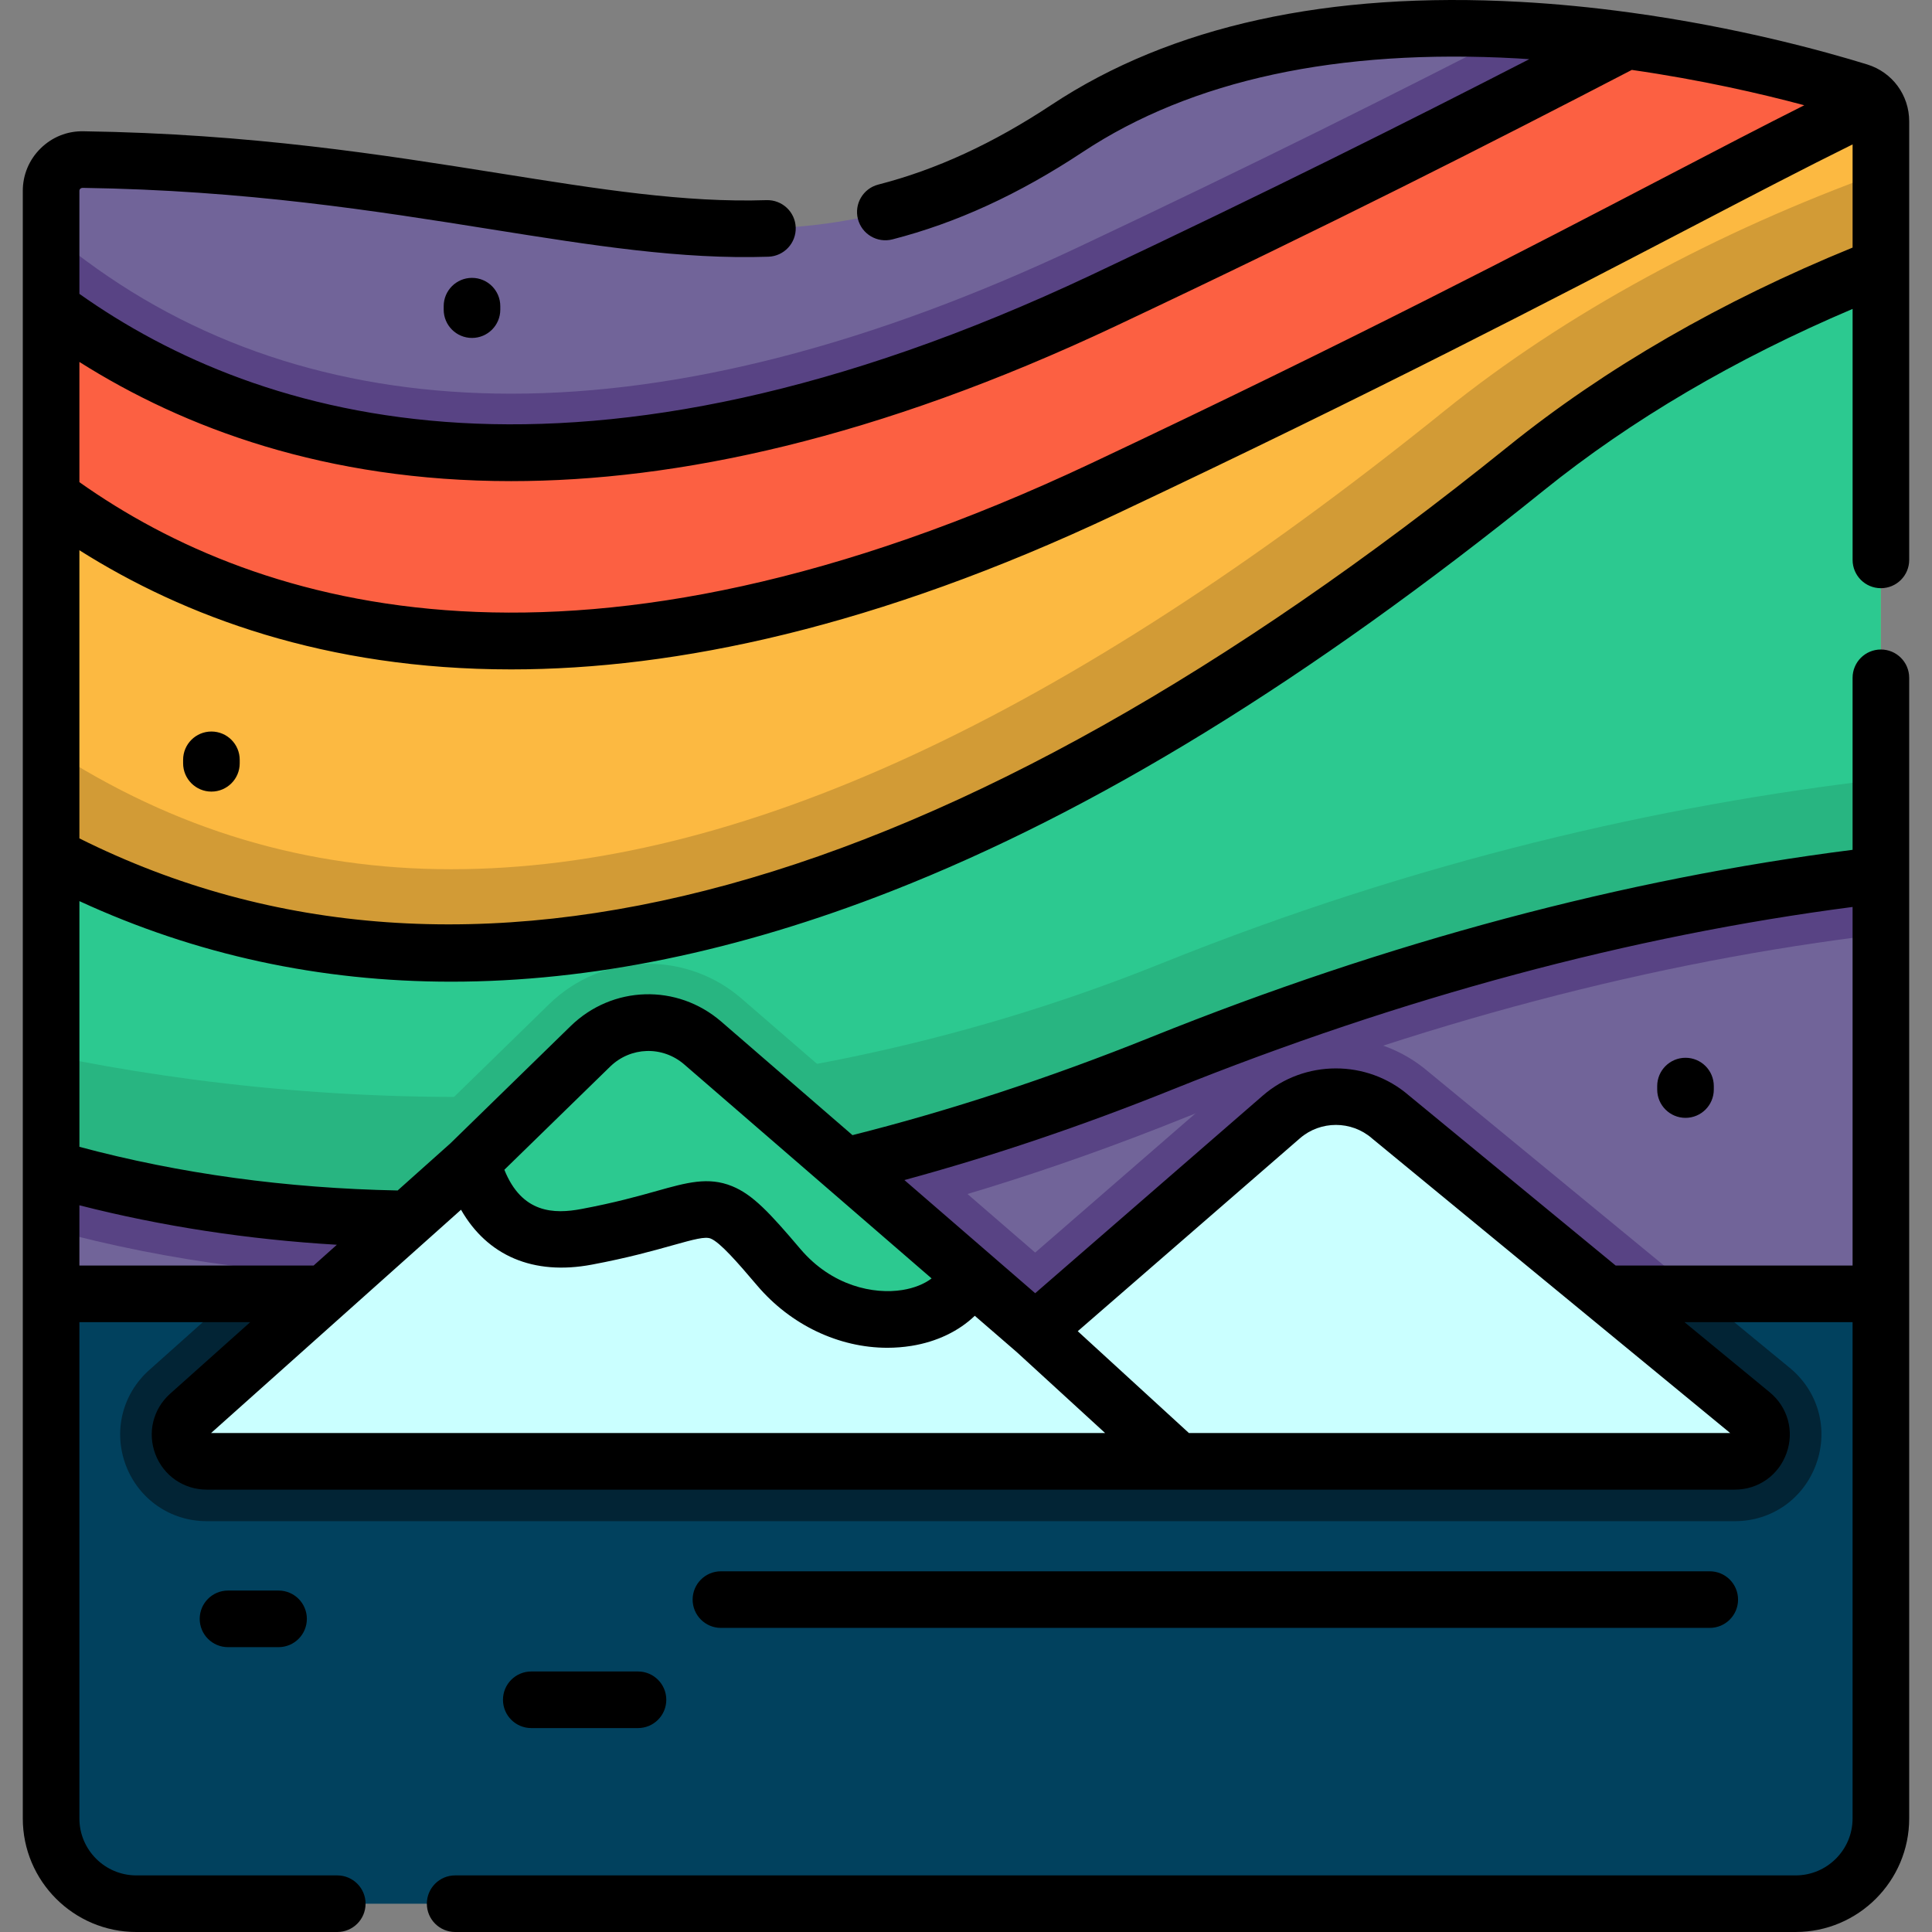 <!-- Generated by IcoMoon.io -->
<svg version="1.1" xmlns="http://www.w3.org/2000/svg" width="1024" height="1024" viewBox="0 0 1024 1024">
<rect x="0" y="0" width="1024" height="1024" fill="#808080" stroke="none"/>
<title></title>
<g id="icomoon-ignore">
</g>
<!--    Mer -->
    <path fill="#01415e" d="M996.914 657.698v306.108c0 24.952-20.24 45.192-45.192 45.192h-879.466c-24.93 0-45.172-20.24-45.172-45.192v-306.108c0-23.388 17.802-42.628 40.606-44.942 1.502-0.146 3.022-0.23 4.566-0.23h879.466c24.952 0 45.192 20.242 45.192 45.172z"></path>
<!--    Contour Mer -->
<path fill="#022435" d="M962.646 775.868c-6.608 18.468-23.556 30.392-43.15 30.392h-809.906c-19.178 0-35.978-11.57-42.836-29.476-6.838-17.926-2.022-37.772 12.256-50.55l127.3-113.708h283.678l58.658 50.758 58.47-50.758h204.758l136.742 112.478c15.134 12.446 20.638 32.416 14.030 50.864z"></path>
<!--    Violet-->
<path fill="#716499" d="M996.914 64.348v621.406h-969.828v-584.594c0-9.276 7.608-16.738 16.906-16.592 254.37 3.752 359.886 90.446 521.644-16.53 70.872-46.88 160.276-56.448 239.278-52.072 19.928 1.084 39.188 3.064 57.324 5.566 56.782 7.796 102.514 20.636 123.006 26.952 3.356 1.064 6.212 3.086 8.254 5.774 2.166 2.836 3.416 6.358 3.416 10.090z"></path>
<!--    Contour Violet Bas bas-->
<path fill="#584384" d="M900.174 685.754h-775.158l102.598-91.634 63.43-61.89c14.154-13.8 32.832-21.408 52.614-21.408 18.094 0 35.604 6.524 49.278 18.364l155.732 134.7 109.998-95.51c13.716-11.902 31.268-18.448 49.424-18.448 18.010 0 35.416 6.442 49.048 18.178l143.036 117.648z"></path>
<!--    Contour Violet haut (et bas haut)-->
<path fill="#584384" d="M996.914 64.348v430.864c-120.108 14.3-244.51 47.11-369.83 97.532-139.724 56.178-274.674 84.672-401.098 84.672-69.558 0-136.43-8.65-198.9-25.702v-527.186l18.594 13.758c63.14 46.694 138.974 70.372 225.354 70.372 90.154 0 191.292-26.14 300.604-77.708 94.468-44.546 168.594-81.712 233.274-114.98 19.928 1.084 39.188 3.064 57.324 5.566 56.782 7.796 102.514 20.636 123.006 26.952 3.356 1.064 6.212 3.086 8.254 5.774 2.168 2.832 3.418 6.354 3.418 10.086z"></path>
<!--    Rouge -->
<path fill="#fc6042" d="M996.914 64.348v219.766c-146.102 16.26-312.674 51.8-476.972 123.090-144.35 62.64-333.122 77.084-492.856 67.308v-311.088c97.096 71.81 273.068 130.176 557.894-4.19 120.922-57.032 209.052-102.264 277.258-137.702 56.782 7.796 102.514 20.636 123.006 26.952 3.356 1.064 6.212 3.086 8.254 5.774 2.166 2.836 3.416 6.358 3.416 10.090z"></path>
<!--    Orange-->
<path fill="#fcb941" d="M996.914 64.348v319.554c-146.102 16.26-312.674 51.8-476.972 123.088-189.69 82.316-359.26 80.752-492.856 50.674v-294.434c97.116 71.81 273.088 130.156 557.894-4.21 216.952-102.328 328.348-166.656 408.518-204.76 2.166 2.834 3.416 6.356 3.416 10.088z"></path>
<!--    Contour orange-->
<path fill="#d29b36" d="M996.914 91.364v292.538c-146.102 16.26-312.674 51.8-476.972 123.088-189.69 82.316-359.26 80.752-492.856 50.674v-160.38c65.514 42.566 135.492 63.43 212.012 63.43 151.502 0 323.698-79.46 526.458-242.926 64.058-51.634 144.312-95.012 231.358-126.424z"></path>
<!--    Vert-->
<path fill="#2cc990" d="M996.914 141.35v322.366c-111.874 13.008-239.82 43.024-381.502 100.014-45.526 18.302-89.132 33.060-130.802 44.754-120.922 33.894-225.458 41.898-313.132 35.77-54.74-3.794-102.91-13.090-144.392-25.014v-165.676c294.788 154.606 618.446-73.686 781.6-205.218 56.718-45.714 122.13-80.942 188.228-106.996z"></path>
<!--    Vert au dessus montagne-->
<path fill="#28b581" d="M484.61 608.482c-120.922 33.894-225.458 41.898-313.132 35.77l56.136-50.132 63.43-61.89c14.154-13.8 32.832-21.408 52.614-21.408 18.094 0 35.604 6.524 49.278 18.364l91.674 79.296z"></path>
<!--    Contour vert -->
<path fill="#28b581" d="M996.914 413.062v50.654c-111.874 13.008-239.82 43.024-381.502 100.014-260.206 104.64-457.502 93.134-588.324 55.51v-59.742c153.606 31.58 368.788 39.48 588.324-48.798 135.638-54.552 265.272-84.11 381.502-97.638z"></path>
<!--    Couleur montagne intérieur-->
<path fill="#caffff" d="M919.488 774.534h-809.904c-12.964 0-19.078-16.010-9.412-24.66l149.992-134.090 62.708-61.166c16.392-15.99 42.3-16.75 59.622-1.776l176.198 152.426 130.472-113.278c16.602-14.404 41.264-14.404 57.824 0.022l191.468 157.502c10.234 8.416 4.272 25.020-8.968 25.020z"></path>
<!--    Couleur montagne sommet enneigé-->
<path fill="#2cc990" d="M514.050 675.298c-12.12 29.928-68.206 35.362-101.328-3.68-39.486-46.53-29.61-29.61-101.834-16.074-38.662 7.254-54.44-16.306-60.722-39.762l62.71-61.166c16.392-15.99 42.3-16.75 59.622-1.776l141.552 122.458z"></path>
<path fill="#000" d="M893.352 592.486c8.286 0 15-6.716 15-15v-1.842c0-8.284-6.714-15-15-15s-15 6.716-15 15v1.842c0 8.284 6.716 15 15 15z"></path>
<path fill="#000" d="M235.166 162.276v1.842c0 8.284 6.714 15 15 15s15-6.716 15-15v-1.842c0-8.284-6.714-15-15-15s-15 6.716-15 15z"></path>
<path fill="#000" d="M112.054 387.722c-8.286 0-15 6.716-15 15v1.842c0 8.284 6.714 15 15 15s15-6.716 15-15v-1.842c0-8.284-6.716-15-15-15z"></path>
<path fill="#000" d="M996.914 311.758c8.286 0 15-6.716 15-15v-232.416c0-13.94-8.938-26.068-22.238-30.178-22.324-6.9-68.298-19.646-125.39-27.492-0.112-0.016-0.224-0.028-0.338-0.042-0.002 0-0.004 0-0.008 0-19.738-2.712-39.322-4.612-58.198-5.638-101.612-5.634-185.168 12.72-248.382 54.536-31.118 20.578-61.162 34.414-91.846 42.298-8.024 2.062-12.858 10.238-10.794 18.262 2.060 8.022 10.244 12.852 18.26 10.794 33.97-8.73 66.984-23.884 100.93-46.334 57.72-38.18 135.168-54.866 230.19-49.604 2.132 0.116 4.304 0.282 6.454 0.422-64.416 33.108-138.174 70.060-231.976 114.302-271.828 128.234-441.066 77.658-536.494 10.084v-54.58c0-0.442 0.158-0.82 0.468-1.126 0.326-0.324 0.83-0.476 1.21-0.476 86.662 1.274 155.568 12.25 216.362 21.934 54.178 8.632 100.958 16.084 147.128 14.56 8.28-0.274 14.77-7.208 14.496-15.488s-7.19-14.738-15.488-14.498c-43.288 1.436-88.764-5.814-141.416-14.202-61.792-9.844-131.826-21-220.634-22.304-8.652-0.152-16.624 3.102-22.71 9.1-6.072 5.982-9.416 13.972-9.416 22.5v862.648c0 33.184 26.996 60.18 60.18 60.18h106.498c8.286 0 15-6.716 15-15s-6.714-15-15-15h-106.498c-16.64 0-30.18-13.538-30.18-30.18v-263.056h90.552l-42.456 37.928c-9.088 8.116-12.152 20.716-7.808 32.1s15.024 18.74 27.208 18.74c0 0 514.68 0.008 514.738 0.008 0.052 0 0.104-0.008 0.154-0.008h295.008c12.452 0 23.21-7.574 27.412-19.294 4.204-11.72 0.704-24.406-8.912-32.316l-45.17-37.158h89.1v263.056c0 16.642-13.54 30.18-30.18 30.18h-710.486c-8.286 0-15 6.716-15 15s6.714 15 15 15h710.488c33.184 0 60.18-26.996 60.18-60.18v-604.57c0-8.284-6.714-15-15-15s-15 6.716-15 15v91.178c-121.196 15.388-246.306 48.794-372.090 99.38-53.396 21.468-106.502 38.886-157.988 51.84l-69.53-60.152c-23.4-20.242-57.748-19.216-79.89 2.386l-63.666 62.092-27.982 24.998c-58.914-1.14-115.576-8.896-168.676-23.13v-130.226c61.692 28.434 127.488 42.696 197.038 42.696 73.828 0 151.872-16.030 233.604-48.088 107.672-42.232 220.644-111.642 345.37-212.196 46.608-37.562 101.648-69.884 163.818-96.298v133.032c-0.006 8.28 6.71 14.996 14.994 14.996zM270.912 255.006c87.576 0 193.612-22.362 320.464-82.206 114.502-54.004 199.228-97.178 273.518-135.746 36.822 5.294 68.52 12.604 91.406 18.73-21.976 11.040-46.348 23.74-74.9 38.622-70.116 36.542-166.144 86.586-302.822 151.048-271.812 128.238-441.056 77.672-536.494 10.104v-63.72c55.32 34.958 130.424 63.168 228.828 63.168zM244.35 641.19c13.976 24.412 38.29 34.918 69.298 29.098 19.048-3.57 32.706-7.402 42.676-10.2 11.696-3.282 17.45-4.806 20.366-3.618 4.95 2.012 14.068 12.446 24.594 24.85 17.828 21.014 43.408 33.030 69.036 33.030 4.272 0 8.542-0.334 12.782-1.016 13.444-2.16 25.084-7.81 33.558-15.938l22.22 19.222c0.004 0.004 0.008 0.006 0.010 0.008l46.84 42.902h-473.844l132.464-118.338zM630.144 759.528l-58.912-53.96 117.772-102.26c10.88-9.446 27.28-9.434 38.148 0.024 0.106 0.092 0.21 0.182 0.318 0.27l113.848 93.65c0.066 0.056 0.132 0.11 0.198 0.164l75.508 62.114-286.88-0.002zM621.012 577.64c122.102-49.106 243.416-81.654 360.896-96.93v190.054h-125.57l-109.664-90.208c-22.088-19.070-55.294-19.038-77.338 0.104l-120.66 104.768-24.992-21.62c-0.056-0.046-0.108-0.096-0.164-0.142l-44.172-38.212c46.434-12.604 93.954-28.634 141.664-47.814zM323.352 565.356c10.898-10.63 27.804-11.136 39.318-1.174l131.102 113.416c-3.95 2.976-9.256 5.124-15.434 6.118-15.176 2.438-37.384-2.004-54.18-21.804-16.316-19.226-25.204-28.772-36.168-33.23-12.566-5.112-23.978-1.908-39.774 2.522-9.958 2.794-22.35 6.272-40.1 9.598-14.336 2.692-31.466 2.45-40.798-20.802l56.034-54.644zM178.544 659.75l-12.328 11.014h-124.134v-31.936c43.538 11.11 89.232 18.126 136.462 20.922zM799.272 236.668c-297.762 240.050-552.45 309.88-757.19 207.698v-152.728c55.32 34.95 130.428 63.158 228.816 63.158 87.584 0 193.612-22.36 320.476-82.212 137.214-64.712 233.548-114.918 303.888-151.578 33.846-17.64 61.782-32.196 86.65-44.468v54.69c-69.528 28.348-130.95 63.78-182.64 105.44z"></path>
<path fill="#000" d="M906.206 862.818c8.286 0 15-6.716 15-15s-6.714-15-15-15h-524.098c-8.286 0-15 6.716-15 15s6.714 15 15 15h524.098z"></path>
<path fill="#000" d="M338.15 915.916c8.286 0 15-6.716 15-15s-6.714-15-15-15h-56.562c-8.286 0-15 6.716-15 15s6.714 15 15 15h56.562z"></path>
<path fill="#000" d="M120.85 843.024c-8.286 0-15 6.716-15 15s6.714 15 15 15h26.79c8.286 0 15-6.716 15-15s-6.714-15-15-15h-26.79z"></path>
</svg>
